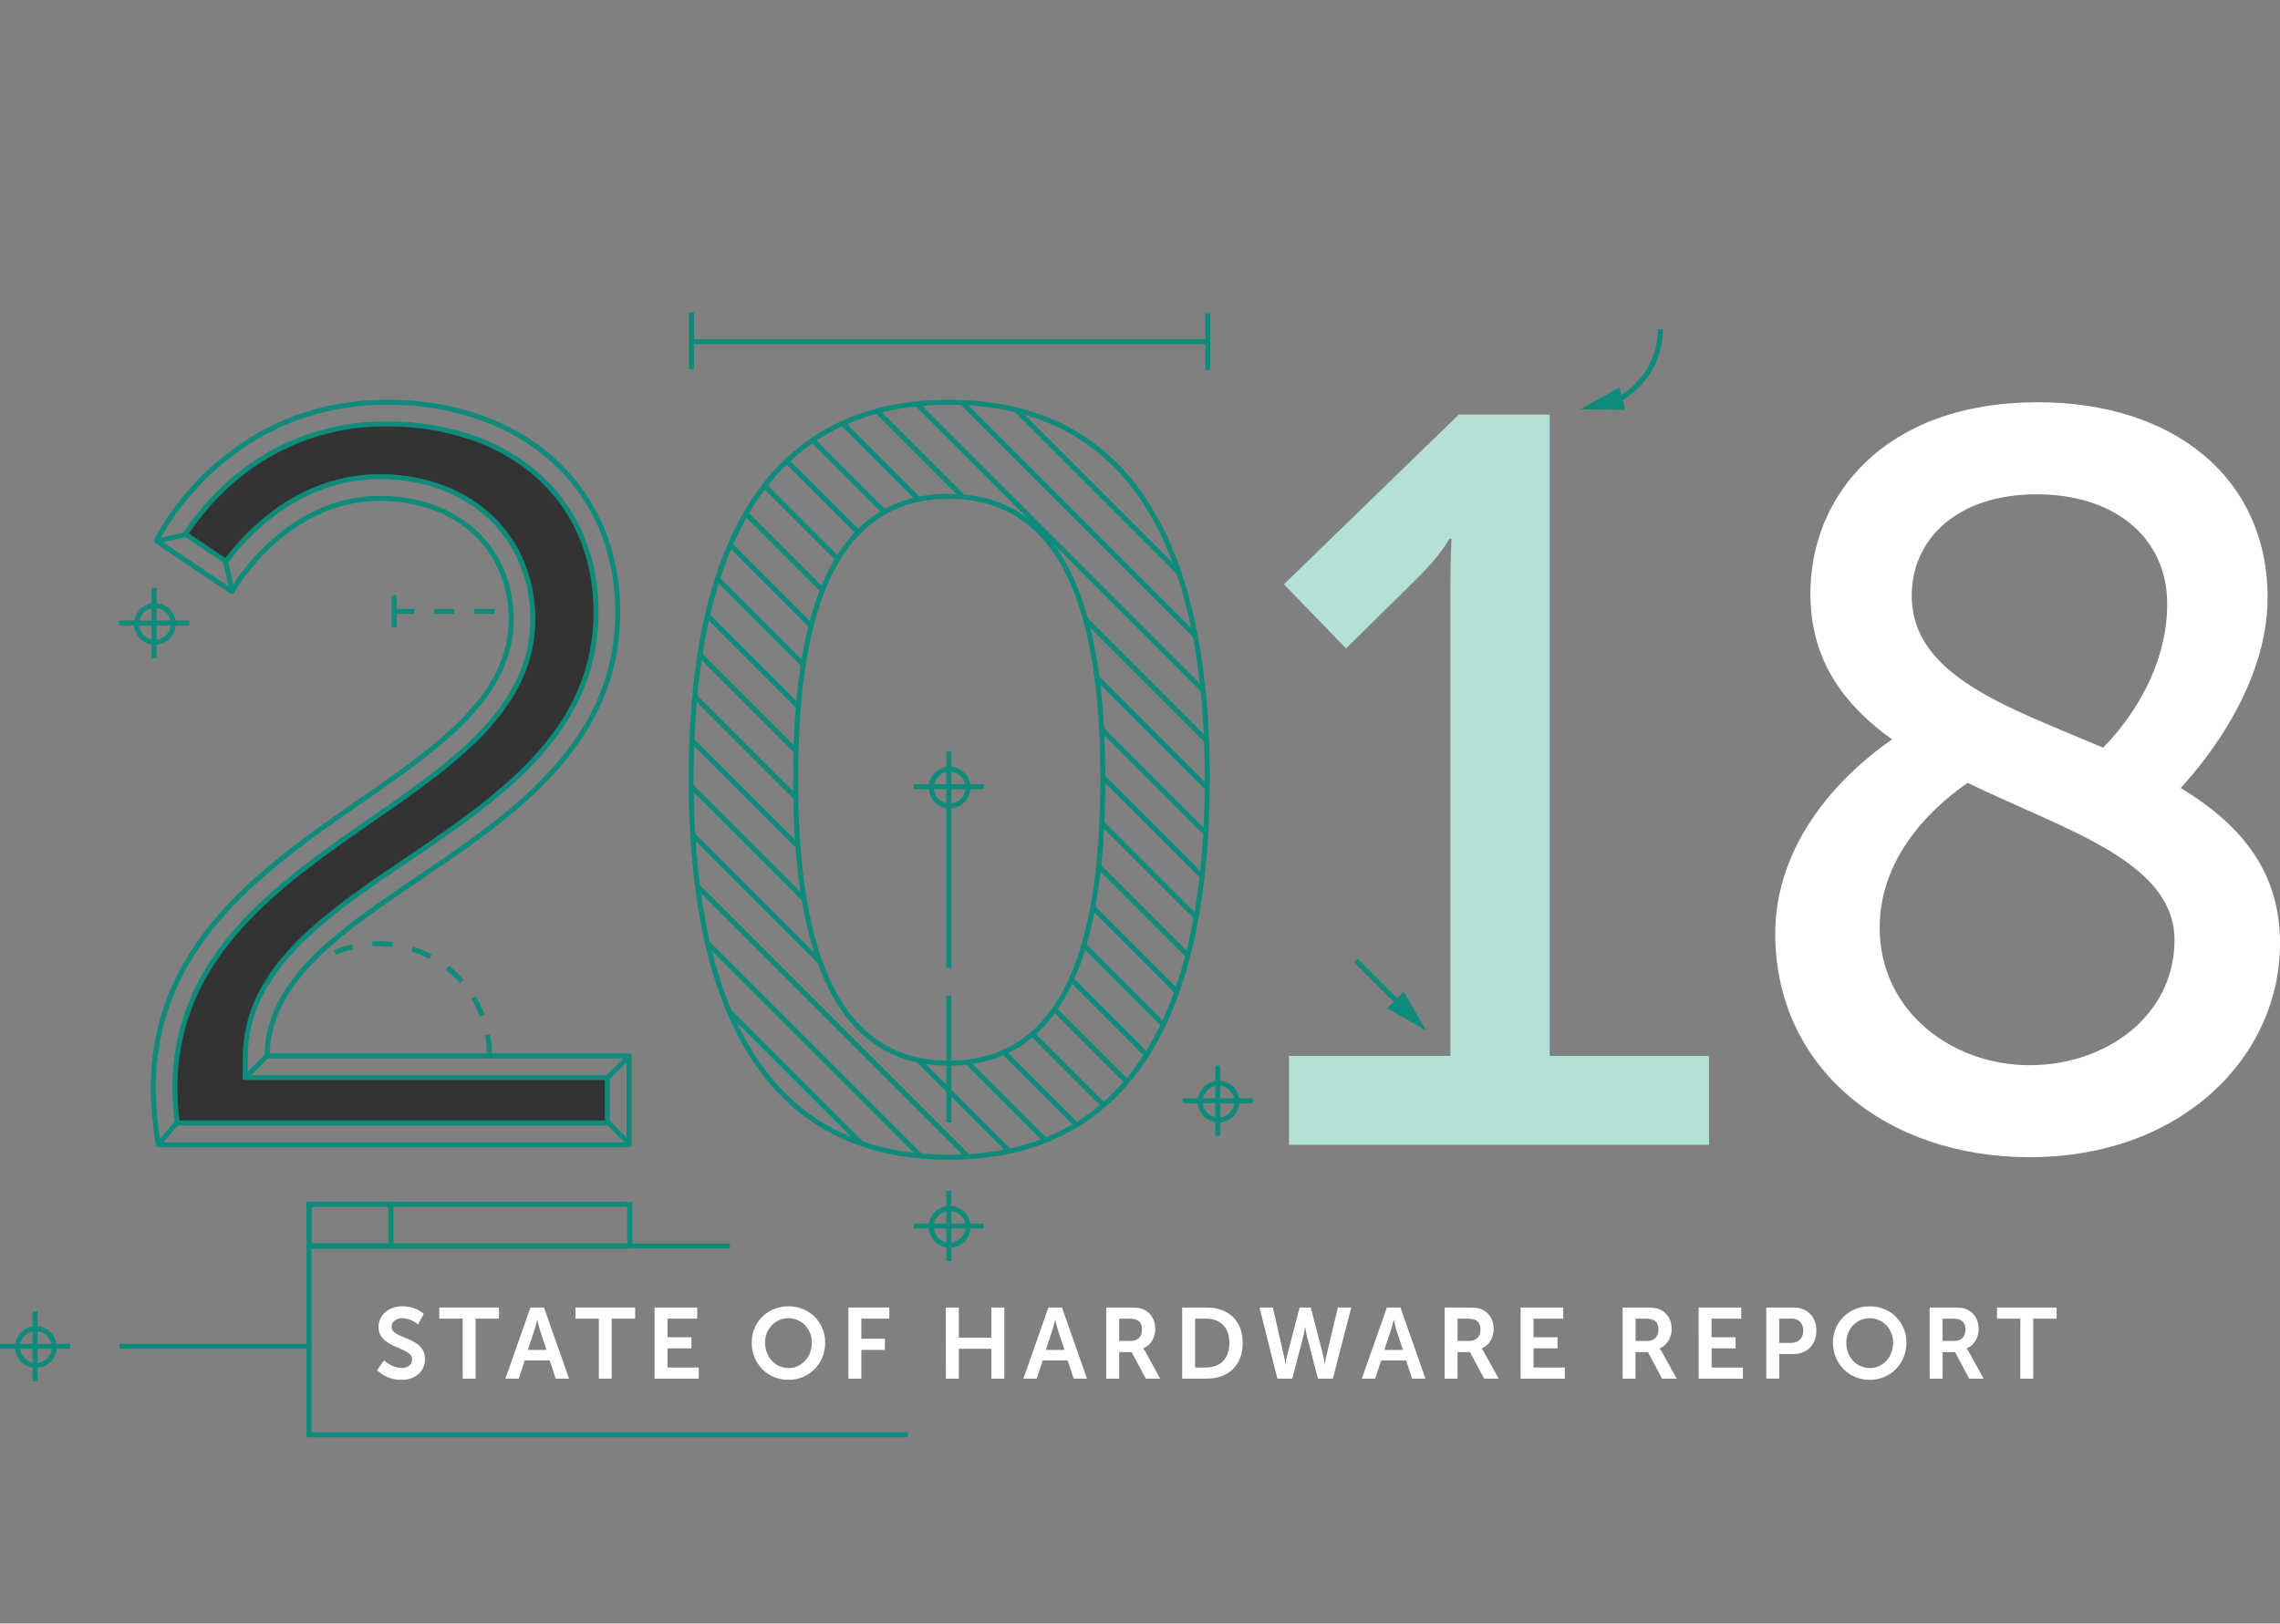 <svg xmlns="http://www.w3.org/2000/svg" xmlns:xlink="http://www.w3.org/1999/xlink" viewBox="0 0 1364.92 972.12"><rect x="0" y="0" width="1364.92" height="972.12" fill="#808080" stroke="none"/><defs><style>.cls-1,.cls-10,.cls-11,.cls-2,.cls-5{fill:none;}.cls-10,.cls-11,.cls-2,.cls-5,.cls-7,.cls-8{stroke:#0e8b7b;stroke-width:3px;}.cls-2,.cls-7,.cls-8{stroke-linejoin:round;}.cls-3{fill:#b3e0d7;}.cls-4{fill:#fff;}.cls-10,.cls-11,.cls-5{stroke-miterlimit:10;}.cls-6{fill:#0e8b7b;}.cls-7{fill:#333;}.cls-8{fill:#16b292;}.cls-9{clip-path:url(#clip-path);}.cls-10{stroke-dasharray:12;}.cls-11{stroke-dasharray:12 12;}</style><clipPath id="clip-path"><path class="cls-1" d="M413.75,466.26c0-125.71,37.77-225.41,154.19-225.41,117,0,154.81,99.7,154.81,225.41,0,126.32-37.77,226.64-154.81,226.64C451.52,692.9,413.75,592.58,413.75,466.26Zm246.46,0c0-94.75-20.43-169.06-92.27-169.06-71.21,0-91.65,74.31-91.65,169.06,0,95.36,20.44,170.29,91.65,170.29C639.78,636.55,660.21,561.62,660.21,466.26Z"/></clipPath></defs><title>Middel 2</title><g id="Laag_2" data-name="Laag 2"><g id="Layer_1" data-name="Layer 1"><path class="cls-2" d="M91.74,652C91.74,496,306,473.69,306,370.89c0-43.34-32.82-72.45-78.64-72.45-57.59,0-88.55,55.73-88.55,55.73L93.6,323.83s39.63-83,138.09-83c80.51,0,138.1,50.16,138.1,125.71,0,143.66-208.69,166-209.93,265.66H376.6v53.25H94.84A216.36,216.36,0,0,1,91.74,652Z"/><path class="cls-3" d="M771.68,632.22h96.6V349.84c0-13.63.62-27.25.62-27.25h-1.24s-4.95,9.91-21,25.39l-40.87,40.25-37.16-38.39L873.24,248.28h54.49V632.22h95.36v53.25H771.68Z"/><path class="cls-4" d="M1132.7,442.73c-28.48-20.44-48.92-47.07-48.92-87.32,0-58.21,44-114.56,136.24-114.56,81.12,0,137.47,45.21,137.47,117,0,58.21-46.44,107.75-52,113.94,33.44,20.44,59.45,47.68,59.45,92.89,0,68.12-58.83,128.18-149.86,128.18-87.31,0-152.33-54.49-152.33-133.76C1062.73,492.27,1120.94,450.78,1132.7,442.73Zm45.21,26c-14.24,9.91-52.64,39.64-52.64,86.7,0,50.16,43.35,82.36,89.79,82.36,45.83,0,86.7-29.73,86.7-74.93C1301.76,515.8,1236.74,497.22,1177.91,468.73ZM1259,447.68c6.81-6.81,38.39-40.25,38.39-86.08,0-40.25-32.2-65.64-78-65.64-48.3,0-74.93,27.25-74.93,60.69C1144.47,405,1202.68,423.53,1259,447.68Z"/><path class="cls-4" d="M229.92,814.55s4.62,4.5,10.62,4.5c3.24,0,6.18-1.68,6.18-5.16,0-7.62-20.1-6.3-20.1-19.38,0-7.08,6.12-12.36,14.28-12.36,8.4,0,12.72,4.56,12.72,4.56l-3.36,6.3a15.55,15.55,0,0,0-9.42-3.72c-3.6,0-6.42,2.1-6.42,5.1,0,7.56,20,5.7,20,19.32,0,6.78-5.16,12.48-14,12.48a20.62,20.62,0,0,1-14.7-5.82Z"/><path class="cls-4" d="M277,789.53H263v-6.66h35.7v6.66h-14v35.94H277Z"/><path class="cls-4" d="M329.1,814.55H314.16l-3.6,10.92h-8l15-42.6h8.1l15,42.6h-8Zm-7.5-24.3s-1,4.2-1.8,6.6L316,808.25h11.16l-3.78-11.4c-.78-2.4-1.68-6.6-1.68-6.6Z"/><path class="cls-4" d="M358.5,789.53h-14v-6.66h35.7v6.66h-14v35.94H358.5Z"/><path class="cls-4" d="M391.86,782.87h25.5v6.66H399.6v11.16h14.34v6.66H399.6v11.46h18.72v6.66H391.86Z"/><path class="cls-4" d="M472,782.15c12.54,0,22,9.54,22,21.72,0,12.54-9.48,22.32-22,22.32s-22-9.78-22-22.32C450,791.69,459.48,782.15,472,782.15Zm0,37c7.8,0,14-6.48,14-15.24,0-8.4-6.24-14.64-14-14.64s-14,6.24-14,14.64C458,812.63,464.22,819.11,472,819.11Z"/><path class="cls-4" d="M507.9,782.87h24.48v6.66H515.64v12.06h14.1v6.66h-14.1v17.22H507.9Z"/><path class="cls-4" d="M566.22,782.87H574v18.06h19.5V782.87h7.74v42.6h-7.74V807.59H574v17.88h-7.74Z"/><path class="cls-4" d="M639.18,814.55H624.24l-3.6,10.92h-8l15-42.6h8.1l15,42.6h-8Zm-7.5-24.3s-1,4.2-1.8,6.6l-3.78,11.4h11.16l-3.78-11.4c-.78-2.4-1.68-6.6-1.68-6.6Z"/><path class="cls-4" d="M662.22,782.87H676c4.62,0,6.72.36,8.58,1.2,4.26,1.92,7,6,7,11.64,0,5.1-2.7,9.84-7.2,11.64v.12a10.41,10.41,0,0,1,1.44,2.1l8.76,15.9h-8.64l-8.46-15.9H670v15.9h-7.74Zm14.7,20c4.14,0,6.72-2.46,6.72-6.72,0-4.08-1.74-6.6-7.8-6.6H670v13.32Z"/><path class="cls-4" d="M707.7,782.87h14.52c13.14,0,21.72,7.8,21.72,21.24s-8.58,21.36-21.72,21.36H707.7Zm14.1,35.94c8.64,0,14.16-5.1,14.16-14.7s-5.64-14.58-14.16-14.58h-6.36v29.28Z"/><path class="cls-4" d="M792.3,812.33a33.7,33.7,0,0,1,.78,4.5h.12a37.64,37.64,0,0,1,.72-4.5l7-29.46h8l-11,42.6H789l-6.54-25.2a50.74,50.74,0,0,1-1.08-5.58h-.12a50.74,50.74,0,0,1-1.08,5.58l-6.54,25.2H764.7L754,782.87h8l6.72,29.46a37.64,37.64,0,0,1,.72,4.5h.12a33.7,33.7,0,0,1,.78-4.5L778,782.87h6.72Z"/><path class="cls-4" d="M841.8,814.55H826.86l-3.6,10.92h-8l15-42.6h8.1l15,42.6h-8Zm-7.5-24.3s-1,4.2-1.8,6.6l-3.78,11.4h11.16l-3.78-11.4c-.78-2.4-1.68-6.6-1.68-6.6Z"/><path class="cls-4" d="M864.84,782.87h13.74c4.62,0,6.72.36,8.58,1.2,4.26,1.92,7,6,7,11.64,0,5.1-2.7,9.84-7.2,11.64v.12a10.41,10.41,0,0,1,1.44,2.1l8.76,15.9h-8.64L880,809.57h-7.44v15.9h-7.74Zm14.7,20c4.14,0,6.72-2.46,6.72-6.72,0-4.08-1.74-6.6-7.8-6.6h-5.88v13.32Z"/><path class="cls-4" d="M910.32,782.87h25.5v6.66H918.06v11.16H932.4v6.66H918.06v11.46h18.72v6.66H910.32Z"/><path class="cls-4" d="M971.4,782.87h13.74c4.62,0,6.72.36,8.58,1.2,4.26,1.92,7,6,7,11.64,0,5.1-2.7,9.84-7.2,11.64v.12a10.41,10.41,0,0,1,1.44,2.1l8.76,15.9H995l-8.46-15.9h-7.44v15.9H971.4Zm14.7,20c4.14,0,6.72-2.46,6.72-6.72,0-4.08-1.74-6.6-7.8-6.6h-5.88v13.32Z"/><path class="cls-4" d="M1016.88,782.87h25.5v6.66h-17.76v11.16H1039v6.66h-14.34v11.46h18.72v6.66h-26.46Z"/><path class="cls-4" d="M1057.38,782.87h16.44c8,0,13.56,5.58,13.56,13.86s-5.58,14-13.56,14h-8.7v14.7h-7.74Zm15,21.18c4.5,0,7.14-2.88,7.14-7.32s-2.64-7.2-7-7.2h-7.38v14.52Z"/><path class="cls-4" d="M1119.3,782.15c12.54,0,22,9.54,22,21.72,0,12.54-9.48,22.32-22,22.32s-22-9.78-22-22.32C1097.28,791.69,1106.76,782.15,1119.3,782.15Zm0,37c7.8,0,14-6.48,14-15.24,0-8.4-6.24-14.64-14-14.64s-14,6.24-14,14.64C1105.26,812.63,1111.5,819.11,1119.3,819.11Z"/><path class="cls-4" d="M1155.18,782.87h13.74c4.62,0,6.72.36,8.58,1.2,4.26,1.92,7,6,7,11.64,0,5.1-2.7,9.84-7.2,11.64v.12a10.41,10.41,0,0,1,1.44,2.1l8.76,15.9h-8.64l-8.46-15.9h-7.44v15.9h-7.74Zm14.7,20c4.14,0,6.72-2.46,6.72-6.72,0-4.08-1.74-6.6-7.8-6.6h-5.88v13.32Z"/><path class="cls-4" d="M1209.48,789.53h-14v-6.66h35.7v6.66h-14v35.94h-7.74Z"/><line class="cls-5" x1="413.75" y1="204.56" x2="722.75" y2="204.56"/><line class="cls-5" x1="414" y1="221.06" x2="414" y2="187.06"/><line class="cls-5" x1="723" y1="221.56" x2="723" y2="187.56"/><line class="cls-5" x1="838.75" y1="602.06" x2="811.71" y2="575.02"/><polygon class="cls-6" points="840.32 593.77 853.79 617.1 830.46 603.63 840.32 593.77"/><path class="cls-7" d="M231.69,253.85a154.18,154.18,0,0,1,51.23,8.28A116,116,0,0,1,322.24,285c22.6,20.32,34.55,48.5,34.55,81.52,0,71.63-57.64,110.7-113.38,148.49-24.26,16.44-47.16,32-64.82,49.84-21.05,21.31-31.43,43.28-31.73,67.16l-.16,13.17H363.6v27.25H106.13A169.16,169.16,0,0,1,104.74,652a134.93,134.93,0,0,1,10.13-52.55c6.06-14.65,14.78-28.41,26.64-42.07,22.57-26,52.49-46.77,81.43-66.89,24.39-16.95,47.42-33,65-51.25,20.9-21.74,31.06-44.11,31.06-68.38,0-24.54-9.37-46.59-26.38-62.09-16.53-15.06-39.71-23.36-65.26-23.36-26.9,0-52.74,10.85-74.74,31.36a148.87,148.87,0,0,0-17.35,19.35L111,319.84a155.32,155.32,0,0,1,24.33-28.67,138.56,138.56,0,0,1,96.37-37.32"/><line class="cls-8" x1="106" y1="672.06" x2="95" y2="685.06"/><line class="cls-8" x1="135" y1="336.06" x2="139" y2="354.06"/><line class="cls-8" x1="111" y1="320.06" x2="94" y2="324.06"/><line class="cls-8" x1="147" y1="645.06" x2="160" y2="632.06"/><line class="cls-8" x1="364" y1="645.06" x2="377" y2="632.06"/><line class="cls-8" x1="364" y1="672.06" x2="377" y2="685.06"/><circle class="cls-5" cx="568.5" cy="734.56" r="11"/><line class="cls-5" x1="568" y1="755.06" x2="568" y2="713.06"/><line class="cls-5" x1="589" y1="734.06" x2="547" y2="734.06"/><circle class="cls-5" cx="729.5" cy="659.56" r="11"/><line class="cls-5" x1="729" y1="680.06" x2="729" y2="638.06"/><line class="cls-5" x1="750" y1="659.06" x2="708" y2="659.06"/><circle class="cls-5" cx="92.74" cy="373.57" r="11"/><line class="cls-5" x1="92.24" y1="394.07" x2="92.24" y2="352.07"/><line class="cls-5" x1="113.24" y1="373.07" x2="71.24" y2="373.07"/><circle class="cls-5" cx="21.5" cy="806.56" r="11"/><line class="cls-5" x1="21" y1="827.06" x2="21" y2="785.06"/><line class="cls-5" x1="42" y1="806.06" y2="806.06"/><circle class="cls-5" cx="568.5" cy="471.56" r="11"/><line class="cls-5" x1="568" y1="579.56" x2="568" y2="450.06"/><line class="cls-5" x1="589" y1="471.06" x2="547" y2="471.06"/><g class="cls-9"><line class="cls-5" x1="392" y1="617.06" x2="746" y2="971.06"/><line class="cls-5" x1="392" y1="589.06" x2="746" y2="943.06"/><line class="cls-5" x1="392" y1="561.06" x2="746" y2="915.06"/><line class="cls-5" x1="392" y1="533.06" x2="746" y2="887.06"/><line class="cls-5" x1="392" y1="505.06" x2="746" y2="859.06"/><line class="cls-5" x1="392" y1="477.06" x2="746" y2="831.06"/><line class="cls-5" x1="392" y1="449.06" x2="746" y2="803.06"/><line class="cls-5" x1="392" y1="421.06" x2="746" y2="775.06"/><line class="cls-5" x1="392" y1="393.06" x2="746" y2="747.06"/><line class="cls-5" x1="392" y1="365.06" x2="746" y2="719.06"/><line class="cls-5" x1="392" y1="337.06" x2="746" y2="691.06"/><line class="cls-5" x1="392" y1="309.06" x2="746" y2="663.06"/><line class="cls-5" x1="392" y1="281.06" x2="746" y2="635.06"/><line class="cls-5" x1="392" y1="253.06" x2="746" y2="607.06"/><line class="cls-5" x1="392" y1="225.06" x2="746" y2="579.06"/><line class="cls-5" x1="392" y1="197.06" x2="746" y2="551.06"/><line class="cls-5" x1="392" y1="169.06" x2="746" y2="523.06"/><line class="cls-5" x1="392" y1="141.06" x2="746" y2="495.06"/><line class="cls-5" x1="392" y1="113.06" x2="746" y2="467.06"/><line class="cls-5" x1="392" y1="85.06" x2="746" y2="439.06"/><line class="cls-5" x1="392" y1="57.06" x2="746" y2="411.06"/><line class="cls-5" x1="392" y1="29.06" x2="746" y2="383.06"/><line class="cls-5" x1="392" y1="1.06" x2="746" y2="355.06"/></g><path class="cls-10" d="M293,631.56a66.52,66.52,0,0,0-92.38-61.27"/><line class="cls-5" x1="71.5" y1="806.06" x2="185.5" y2="806.06"/><polyline class="cls-5" points="543.5 859.06 185 859.06 185 746.06 437 746.06"/><rect class="cls-5" x="185" y="721.06" width="192" height="25"/><rect class="cls-5" x="185" y="721.06" width="49" height="25"/><path class="cls-5" d="M413.75,466.26c0-125.71,37.77-225.41,154.19-225.41,117,0,154.81,99.7,154.81,225.41,0,126.32-37.77,226.64-154.81,226.64C451.52,692.9,413.75,592.58,413.75,466.26Zm246.46,0c0-94.75-20.43-169.06-92.27-169.06-71.21,0-91.65,74.31-91.65,169.06,0,95.36,20.44,170.29,91.65,170.29C639.78,636.55,660.21,561.62,660.21,466.26Z"/><line class="cls-5" x1="568" y1="596.06" x2="568" y2="672.06"/><path class="cls-5" d="M994,197.06a48,48,0,0,1-27.26,43.3"/><polygon class="cls-6" points="969.53 231.95 946 245.06 972.93 245.47 969.53 231.95"/><line class="cls-11" x1="236" y1="366.06" x2="299.5" y2="366.06"/><rect class="cls-6" x="234.5" y="356.31" width="3" height="19.5"/></g></g></svg>
